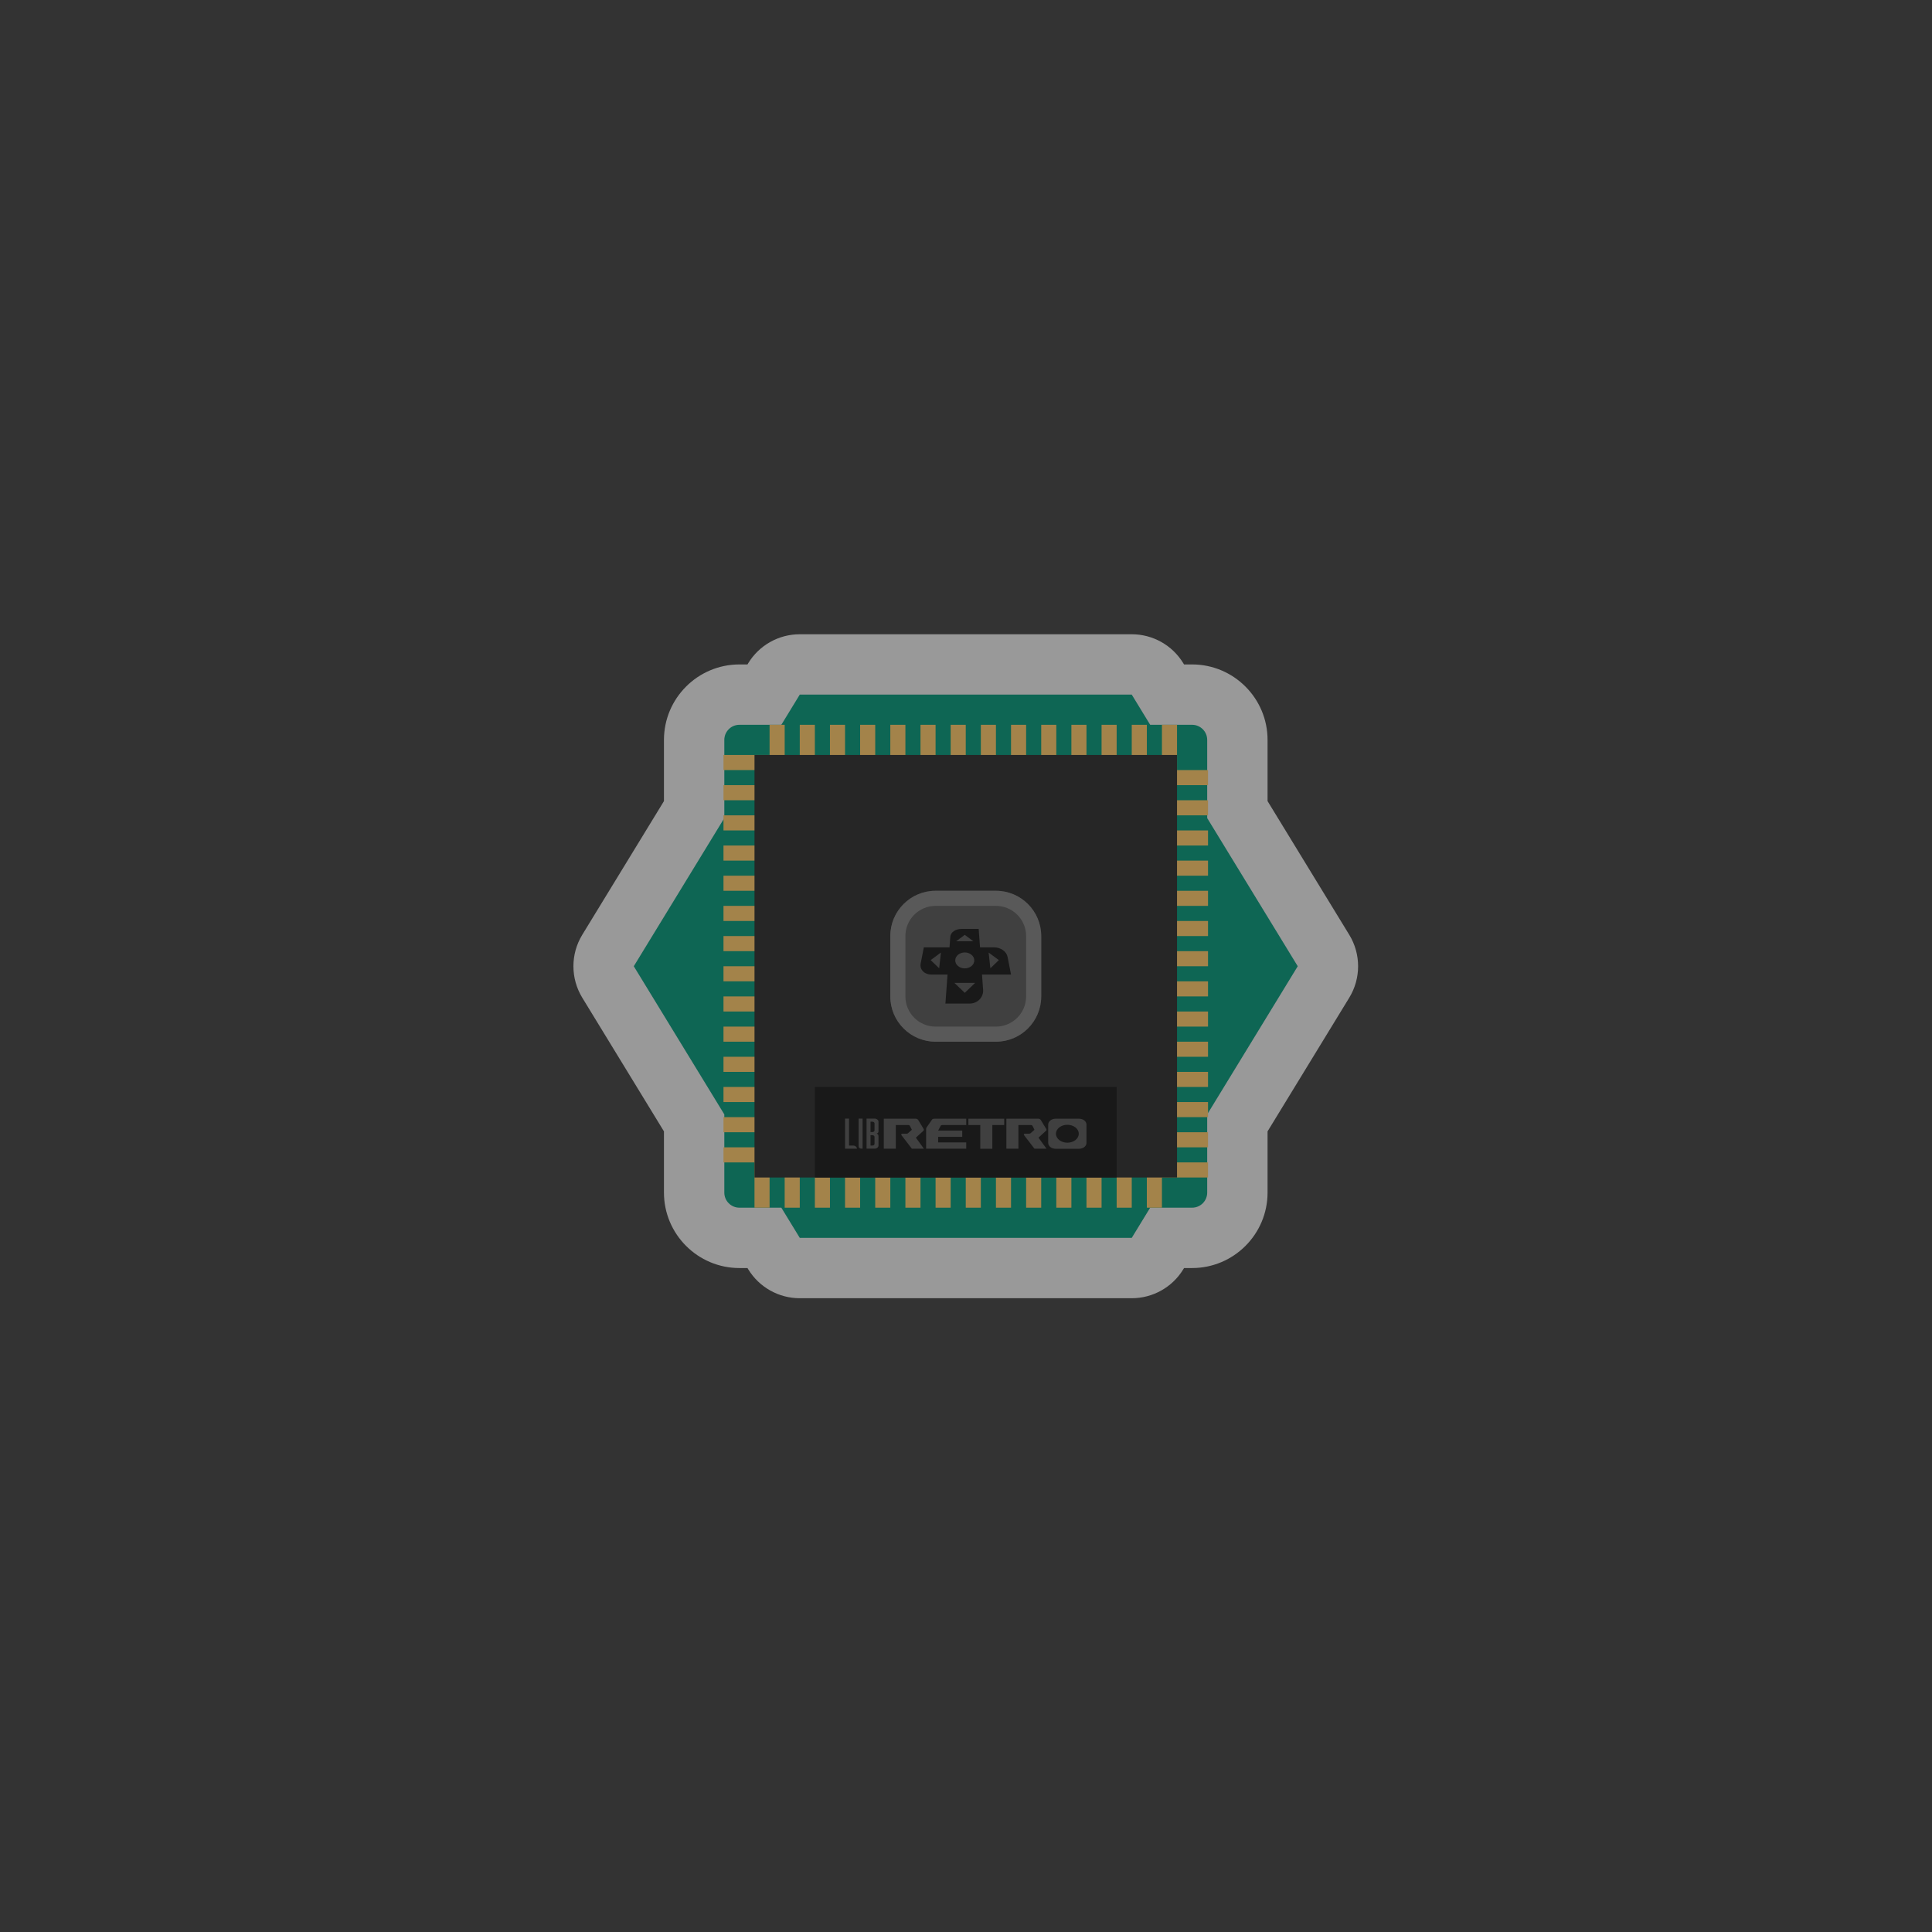 <?xml version="1.0" encoding="UTF-8" standalone="no"?>
<svg
   xmlns:dc="http://purl.org/dc/elements/1.1/"
   xmlns:cc="http://creativecommons.org/ns#"
   xmlns:rdf="http://www.w3.org/1999/02/22-rdf-syntax-ns#"
   xmlns:svg="http://www.w3.org/2000/svg"
   xmlns="http://www.w3.org/2000/svg"
   viewBox="0 0 341.333 341.333"
   height="256"
   width="256"
   xml:space="preserve"
   id="svg2"
   version="1.1"><rect x="0" y="0" width="341.333" height="341.333" fill="#333333" stroke="none"/><defs
     id="defs6"><clipPath
       id="clipPath18"
       clipPathUnits="userSpaceOnUse"><path
         id="path16"
         d="M 0,256 H 256 V 0 H 0 Z" /></clipPath><clipPath
       id="clipPath26"
       clipPathUnits="userSpaceOnUse"><path
         id="path24"
         d="M 76,172 H 180 V 84 H 76 Z" /></clipPath></defs><g
     transform="matrix(1.333,0,0,-1.333,0,341.333)"
     id="g10"><g
       id="g12"><g
         clip-path="url(#clipPath18)"
         id="g14"><g
           id="g20"><g
             id="g22" /><g
             id="g34"><g
               style="opacity:0.5"
               id="g32"
               clip-path="url(#clipPath26)"><g
                 id="g30"
                 transform="translate(150,172)"><path
                   id="path28"
                   style="fill:#ffffff;fill-opacity:1;fill-rule:nonzero;stroke:none"
                   d="m 0,0 h -44 c -2.787,0 -5.373,-1.45 -6.826,-3.829 L -50.931,-4 H -52 c -5.514,0 -10,-4.486 -10,-10 v -8.113 l -10.826,-17.716 c -1.565,-2.56 -1.565,-5.781 0,-8.343 L -62,-65.888 V -74 c 0,-5.514 4.486,-10 10,-10 h 1.069 l 0.105,-0.172 C -49.373,-86.55 -46.787,-88 -44,-88 H 0 c 2.787,0 5.373,1.45 6.826,3.828 L 6.931,-84 H 8 c 5.514,0 10,4.486 10,10 v 8.112 l 10.826,17.716 c 1.566,2.562 1.566,5.783 0,8.343 L 18,-22.113 V -14 C 18,-8.486 13.514,-4 8,-4 H 6.931 L 6.826,-3.829 C 5.373,-1.45 2.787,0 0,0" /></g></g></g></g><g
           transform="translate(160,108.363)"
           id="g36"><path
             id="path38"
             style="fill:#0e6654;fill-opacity:1;fill-rule:nonzero;stroke:none"
             d="M 0,0 12,19.637 0,39.273 v 10.364 c 0,1.104 -0.896,2 -2,2 h -5.556 l -2.444,4 h -44 l -2.444,-4 H -62 c -1.104,0 -2,-0.896 -2,-2 V 39.273 L -76,19.637 -64,0 v -10.363 c 0,-1.105 0.896,-2 2,-2 h 5.556 l 2.444,-4 h 44 l 2.444,4 H -2 c 1.104,0 2,0.895 2,2 z" /></g><path
           id="path40"
           style="fill:#a3834a;fill-opacity:1;fill-rule:nonzero;stroke:none"
           d="m 104,152 h -2 v 8 h 2 z" /><path
           id="path42"
           style="fill:#a3834a;fill-opacity:1;fill-rule:nonzero;stroke:none"
           d="m 108,152 h -2 v 8 h 2 z" /><path
           id="path44"
           style="fill:#a3834a;fill-opacity:1;fill-rule:nonzero;stroke:none"
           d="m 112,152 h -2 v 8 h 2 z" /><path
           id="path46"
           style="fill:#a3834a;fill-opacity:1;fill-rule:nonzero;stroke:none"
           d="m 116,152 h -2 v 8 h 2 z" /><path
           id="path48"
           style="fill:#a3834a;fill-opacity:1;fill-rule:nonzero;stroke:none"
           d="m 120,152 h -2 v 8 h 2 z" /><path
           id="path50"
           style="fill:#a3834a;fill-opacity:1;fill-rule:nonzero;stroke:none"
           d="m 124,152 h -2 v 8 h 2 z" /><path
           id="path52"
           style="fill:#a3834a;fill-opacity:1;fill-rule:nonzero;stroke:none"
           d="m 128,152 h -2 v 8 h 2 z" /><path
           id="path54"
           style="fill:#a3834a;fill-opacity:1;fill-rule:nonzero;stroke:none"
           d="m 132,152 h -2 v 8 h 2 z" /><path
           id="path56"
           style="fill:#a3834a;fill-opacity:1;fill-rule:nonzero;stroke:none"
           d="m 136,152 h -2 v 8 h 2 z" /><path
           id="path58"
           style="fill:#a3834a;fill-opacity:1;fill-rule:nonzero;stroke:none"
           d="m 140,152 h -2 v 8 h 2 z" /><path
           id="path60"
           style="fill:#a3834a;fill-opacity:1;fill-rule:nonzero;stroke:none"
           d="m 144,152 h -2 v 8 h 2 z" /><path
           id="path62"
           style="fill:#a3834a;fill-opacity:1;fill-rule:nonzero;stroke:none"
           d="m 148,152 h -2 v 8 h 2 z" /><path
           id="path64"
           style="fill:#a3834a;fill-opacity:1;fill-rule:nonzero;stroke:none"
           d="m 152,152 h -2 v 8 h 2 z" /><path
           id="path66"
           style="fill:#a3834a;fill-opacity:1;fill-rule:nonzero;stroke:none"
           d="m 156,152 h -2 v 8 h 2 z" /><path
           id="path68"
           style="fill:#a3834a;fill-opacity:1;fill-rule:nonzero;stroke:none"
           d="m 102,96 h -2 v 8 h 2 z" /><path
           id="path70"
           style="fill:#a3834a;fill-opacity:1;fill-rule:nonzero;stroke:none"
           d="m 106,96 h -2 v 8 h 2 z" /><path
           id="path72"
           style="fill:#a3834a;fill-opacity:1;fill-rule:nonzero;stroke:none"
           d="m 110,96 h -2 v 8 h 2 z" /><path
           id="path74"
           style="fill:#a3834a;fill-opacity:1;fill-rule:nonzero;stroke:none"
           d="m 114,96 h -2 v 8 h 2 z" /><path
           id="path76"
           style="fill:#a3834a;fill-opacity:1;fill-rule:nonzero;stroke:none"
           d="m 118,96 h -2 v 8 h 2 z" /><path
           id="path78"
           style="fill:#a3834a;fill-opacity:1;fill-rule:nonzero;stroke:none"
           d="m 122,96 h -2 v 8 h 2 z" /><path
           id="path80"
           style="fill:#a3834a;fill-opacity:1;fill-rule:nonzero;stroke:none"
           d="m 126,96 h -2 v 8 h 2 z" /><path
           id="path82"
           style="fill:#a3834a;fill-opacity:1;fill-rule:nonzero;stroke:none"
           d="m 130,96 h -2 v 8 h 2 z" /><path
           id="path84"
           style="fill:#a3834a;fill-opacity:1;fill-rule:nonzero;stroke:none"
           d="m 134,96 h -2 v 8 h 2 z" /><path
           id="path86"
           style="fill:#a3834a;fill-opacity:1;fill-rule:nonzero;stroke:none"
           d="m 138,96 h -2 v 8 h 2 z" /><path
           id="path88"
           style="fill:#a3834a;fill-opacity:1;fill-rule:nonzero;stroke:none"
           d="m 142,96 h -2 v 8 h 2 z" /><path
           id="path90"
           style="fill:#a3834a;fill-opacity:1;fill-rule:nonzero;stroke:none"
           d="m 146,96 h -2 v 8 h 2 z" /><path
           id="path92"
           style="fill:#a3834a;fill-opacity:1;fill-rule:nonzero;stroke:none"
           d="m 150,96 h -2 v 8 h 2 z" /><path
           id="path94"
           style="fill:#a3834a;fill-opacity:1;fill-rule:nonzero;stroke:none"
           d="m 154,96 h -2 v 8 h 2 z" /><path
           id="path96"
           style="fill:#a3834a;fill-opacity:1;fill-rule:nonzero;stroke:none"
           d="m 152,154 h 8.11 v -2 H 152 Z" /><path
           id="path98"
           style="fill:#a3834a;fill-opacity:1;fill-rule:nonzero;stroke:none"
           d="m 152,150 h 8.11 v -2 H 152 Z" /><path
           id="path100"
           style="fill:#a3834a;fill-opacity:1;fill-rule:nonzero;stroke:none"
           d="m 152,146 h 8.11 v -2 H 152 Z" /><path
           id="path102"
           style="fill:#a3834a;fill-opacity:1;fill-rule:nonzero;stroke:none"
           d="m 152,142 h 8.11 v -2 H 152 Z" /><path
           id="path104"
           style="fill:#a3834a;fill-opacity:1;fill-rule:nonzero;stroke:none"
           d="m 152,138 h 8.11 v -2 H 152 Z" /><path
           id="path106"
           style="fill:#a3834a;fill-opacity:1;fill-rule:nonzero;stroke:none"
           d="m 152,134 h 8.11 v -2 H 152 Z" /><path
           id="path108"
           style="fill:#a3834a;fill-opacity:1;fill-rule:nonzero;stroke:none"
           d="m 152,130 h 8.11 v -2 H 152 Z" /><path
           id="path110"
           style="fill:#a3834a;fill-opacity:1;fill-rule:nonzero;stroke:none"
           d="m 152,126 h 8.11 v -2 H 152 Z" /><path
           id="path112"
           style="fill:#a3834a;fill-opacity:1;fill-rule:nonzero;stroke:none"
           d="m 152,122 h 8.11 v -2 H 152 Z" /><path
           id="path114"
           style="fill:#a3834a;fill-opacity:1;fill-rule:nonzero;stroke:none"
           d="m 152,118 h 8.11 v -2 H 152 Z" /><path
           id="path116"
           style="fill:#a3834a;fill-opacity:1;fill-rule:nonzero;stroke:none"
           d="m 152,114 h 8.11 v -2 H 152 Z" /><path
           id="path118"
           style="fill:#a3834a;fill-opacity:1;fill-rule:nonzero;stroke:none"
           d="m 152,110 h 8.11 v -2 H 152 Z" /><path
           id="path120"
           style="fill:#a3834a;fill-opacity:1;fill-rule:nonzero;stroke:none"
           d="m 152,106 h 8.11 v -2 H 152 Z" /><path
           id="path122"
           style="fill:#a3834a;fill-opacity:1;fill-rule:nonzero;stroke:none"
           d="m 152,102 h 8.11 v -2 H 152 Z" /><path
           id="path124"
           style="fill:#a3834a;fill-opacity:1;fill-rule:nonzero;stroke:none"
           d="M 95.89,156 H 104 v -2 h -8.11 z" /><path
           id="path126"
           style="fill:#a3834a;fill-opacity:1;fill-rule:nonzero;stroke:none"
           d="M 95.89,152 H 104 v -2 h -8.11 z" /><path
           id="path128"
           style="fill:#a3834a;fill-opacity:1;fill-rule:nonzero;stroke:none"
           d="M 95.89,148 H 104 v -2 h -8.11 z" /><path
           id="path130"
           style="fill:#a3834a;fill-opacity:1;fill-rule:nonzero;stroke:none"
           d="M 95.89,144 H 104 v -2 h -8.11 z" /><path
           id="path132"
           style="fill:#a3834a;fill-opacity:1;fill-rule:nonzero;stroke:none"
           d="M 95.89,140 H 104 v -2 h -8.11 z" /><path
           id="path134"
           style="fill:#a3834a;fill-opacity:1;fill-rule:nonzero;stroke:none"
           d="M 95.89,136 H 104 v -2 h -8.11 z" /><path
           id="path136"
           style="fill:#a3834a;fill-opacity:1;fill-rule:nonzero;stroke:none"
           d="M 95.89,132 H 104 v -2 h -8.11 z" /><path
           id="path138"
           style="fill:#a3834a;fill-opacity:1;fill-rule:nonzero;stroke:none"
           d="M 95.89,128 H 104 v -2 h -8.11 z" /><path
           id="path140"
           style="fill:#a3834a;fill-opacity:1;fill-rule:nonzero;stroke:none"
           d="M 95.89,124 H 104 v -2 h -8.11 z" /><path
           id="path142"
           style="fill:#a3834a;fill-opacity:1;fill-rule:nonzero;stroke:none"
           d="M 95.89,120 H 104 v -2 h -8.11 z" /><path
           id="path144"
           style="fill:#a3834a;fill-opacity:1;fill-rule:nonzero;stroke:none"
           d="M 95.89,116 H 104 v -2 h -8.11 z" /><path
           id="path146"
           style="fill:#a3834a;fill-opacity:1;fill-rule:nonzero;stroke:none"
           d="M 95.89,112 H 104 v -2 h -8.11 z" /><path
           id="path148"
           style="fill:#a3834a;fill-opacity:1;fill-rule:nonzero;stroke:none"
           d="M 95.89,108 H 104 v -2 h -8.11 z" /><path
           id="path150"
           style="fill:#a3834a;fill-opacity:1;fill-rule:nonzero;stroke:none"
           d="M 95.89,104 H 104 v -2 h -8.11 z" /><path
           id="path152"
           style="fill:#262626;fill-opacity:1;fill-rule:nonzero;stroke:none"
           d="m 156,100 h -56 v 56 h 56 z" /><g
           transform="translate(132,118)"
           id="g154"><path
             id="path156"
             style="fill:#404040;fill-opacity:1;fill-rule:nonzero;stroke:none"
             d="m 0,0 h -8 c -3.313,0 -6,2.687 -6,6 v 8 c 0,3.313 2.687,6 6,6 h 8 c 3.313,0 6,-2.687 6,-6 V 6 C 6,2.687 3.313,0 0,0" /></g><g
           transform="translate(132,138)"
           id="g158"><path
             id="path160"
             style="fill:#595959;fill-opacity:1;fill-rule:nonzero;stroke:none"
             d="m 0,0 h -8 c -3.313,0 -6,-2.687 -6,-6 v -8 c 0,-3.313 2.687,-6 6,-6 h 8 c 3.313,0 6,2.687 6,6 v 8 C 6,-2.687 3.313,0 0,0 m 0,-2 c 2.206,0 4,-1.794 4,-4 v -8 c 0,-2.206 -1.794,-4 -4,-4 h -8 c -2.206,0 -4,1.794 -4,4 v 8 c 0,2.206 1.794,4 4,4 h 8" /></g><path
           id="path162"
           style="fill:#191919;fill-opacity:1;fill-rule:nonzero;stroke:none"
           d="M 147.99,100 H 108 v 12 h 39.99 z" /><g
           transform="translate(113.797,107.809)"
           id="g164"><path
             id="path166"
             style="fill:#404040;fill-opacity:1;fill-rule:nonzero;stroke:none"
             d="M 0,0 H 0.527 V -3.986 H 0.372 C 0.167,-3.986 0,-3.855 0,-3.694 Z" /></g><g
           transform="translate(115.379,104.235)"
           id="g168"><path
             id="path170"
             style="fill:#404040;fill-opacity:1;fill-rule:nonzero;stroke:none"
             d="m 0,0 h 0.248 c 0.154,0 0.279,0.099 0.279,0.219 v 0.936 c 0,0.12 -0.125,0.219 -0.279,0.219 H 0 Z m 0,1.787 h 0.248 c 0.154,0 0.279,0.098 0.279,0.218 V 2.941 C 0.527,3.063 0.402,3.16 0.248,3.16 H 0 Z M -0.527,3.573 H 0.527 C 0.673,3.573 0.798,3.533 0.9,3.453 1.002,3.373 1.053,3.275 1.053,3.16 V 1.898 C 1.053,1.802 1.031,1.731 0.986,1.689 0.94,1.646 0.885,1.61 0.818,1.58 0.885,1.562 0.94,1.526 0.986,1.475 1.031,1.422 1.053,1.335 1.053,1.212 V 0 c 0,-0.115 -0.051,-0.213 -0.153,-0.293 -0.102,-0.08 -0.227,-0.12 -0.373,-0.12 h -1.054 z" /></g><g
           transform="translate(117.135,107.792)"
           id="g172"><path
             id="path174"
             style="fill:#404040;fill-opacity:1;fill-rule:nonzero;stroke:none"
             d="M 0,0 H 4.254 C 4.387,0 4.498,-0.069 4.587,-0.209 L 5.285,-1.359 5.318,-1.464 5.285,-1.569 4.254,-2.511 5.318,-3.976 H 3.723 L 2.334,-2.17 c -0.062,0.08 0.012,0.183 0.131,0.183 h 0.526 c 0.089,0 0.155,0.017 0.2,0.051 l 0.532,0.472 -0.266,0.523 c -0.045,0.07 -0.111,0.104 -0.2,0.104 H 1.595 V -3.976 H 0 Z" /></g><g
           transform="translate(133.383,107.792)"
           id="g176"><path
             id="path178"
             style="fill:#404040;fill-opacity:1;fill-rule:nonzero;stroke:none"
             d="M 0,0 H 4.255 C 4.388,0 4.498,-0.069 4.587,-0.209 L 5.285,-1.359 5.318,-1.464 5.285,-1.569 4.255,-2.511 5.318,-3.976 H 3.723 L 2.334,-2.17 c -0.062,0.08 0.012,0.183 0.132,0.183 h 0.525 c 0.089,0 0.155,0.017 0.2,0.051 l 0.532,0.472 -0.266,0.523 c -0.044,0.07 -0.111,0.104 -0.199,0.104 H 1.596 V -3.976 H 0 Z" /></g><g
           transform="translate(141.466,104.613)"
           id="g180"><path
             id="path182"
             style="fill:#404040;fill-opacity:1;fill-rule:nonzero;stroke:none"
             d="m 0,0 c -0.836,0 -1.514,0.531 -1.514,1.187 0,0.656 0.678,1.187 1.514,1.187 0.835,0 1.513,-0.531 1.513,-1.187 C 1.513,0.531 0.835,0 0,0 M 1.551,3.179 H -1.552 C -2.095,3.179 -2.54,2.83 -2.54,2.403 v -2.432 c 0,-0.427 0.445,-0.776 0.988,-0.776 h 3.103 c 0.543,0 0.983,0.349 0.983,0.776 v 2.432 c 0,0.427 -0.44,0.776 -0.983,0.776" /></g><g
           transform="translate(113.58,103.826)"
           id="g184"><path
             id="path186"
             style="fill:#404040;fill-opacity:1;fill-rule:nonzero;stroke:none"
             d="M 0,0 C -0.006,0.112 -0.059,0.208 -0.16,0.289 -0.254,0.37 -0.377,0.41 -0.527,0.409 -0.528,0.409 -0.53,0.41 -0.531,0.41 V 0.409 H -1.053 V 3.982 H -1.58 V -0.004 H 0 L -0.005,0 Z" /></g><g
           transform="translate(124.341,105.386)"
           id="g188"><path
             id="path190"
             style="fill:#404040;fill-opacity:1;fill-rule:nonzero;stroke:none"
             d="M 0,0 H 3.191 V 0.837 H 0 l 0.333,0.628 c 0.044,0.07 0.11,0.104 0.199,0.104 h 3.191 v 0.837 h -4.255 c -0.133,0 -0.221,-0.034 -0.265,-0.104 L -1.529,1.256 C -1.573,1.186 -1.595,1.116 -1.595,1.047 v -2.616 h 5.318 v 0.837 l -3.723,0 z" /></g><g
           transform="translate(133.138,107.792)"
           id="g192"><path
             id="path194"
             style="fill:#404040;fill-opacity:1;fill-rule:nonzero;stroke:none"
             d="m 0,0 v 0 h -1.616 -1.596 -1.575 v -0.837 h 1.575 v -3.146 h 1.596 v 3.146 h 1.574 V 0 Z" /></g><g
           transform="translate(131.262,127.731)"
           id="g196"><path
             id="path198"
             style="fill:#191919;fill-opacity:1;fill-rule:nonzero;stroke:none"
             d="M 0,0 -0.232,2.086 1.125,1.08 Z m -3.393,-0.014 c -0.723,0 -1.288,0.499 -1.262,1.094 0.025,0.571 0.589,1.018 1.262,1.018 0.672,0 1.237,-0.447 1.261,-1.018 0.026,-0.595 -0.538,-1.094 -1.261,-1.094 m 0,-3.241 -1.374,1.318 h 2.747 z m 0,7.682 1.139,-0.844 H -4.533 Z M -6.786,0 -7.912,1.08 -6.554,2.086 Z m 5.414,2.77 -0.179,2.445 H -3.85 c -0.765,0 -1.419,-0.453 -1.462,-1.036 L -5.415,2.77 h -3.404 l -0.42,-2.142 c -0.154,-0.788 0.484,-1.459 1.432,-1.459 h 2.129 l -0.28,-3.846 h 3.201 c 1.066,0 1.867,0.843 1.795,1.829 l -0.147,2.017 H 2.738 L 2.278,1.518 C 2.14,2.223 1.352,2.77 0.513,2.77 Z" /></g></g></g></g></svg>